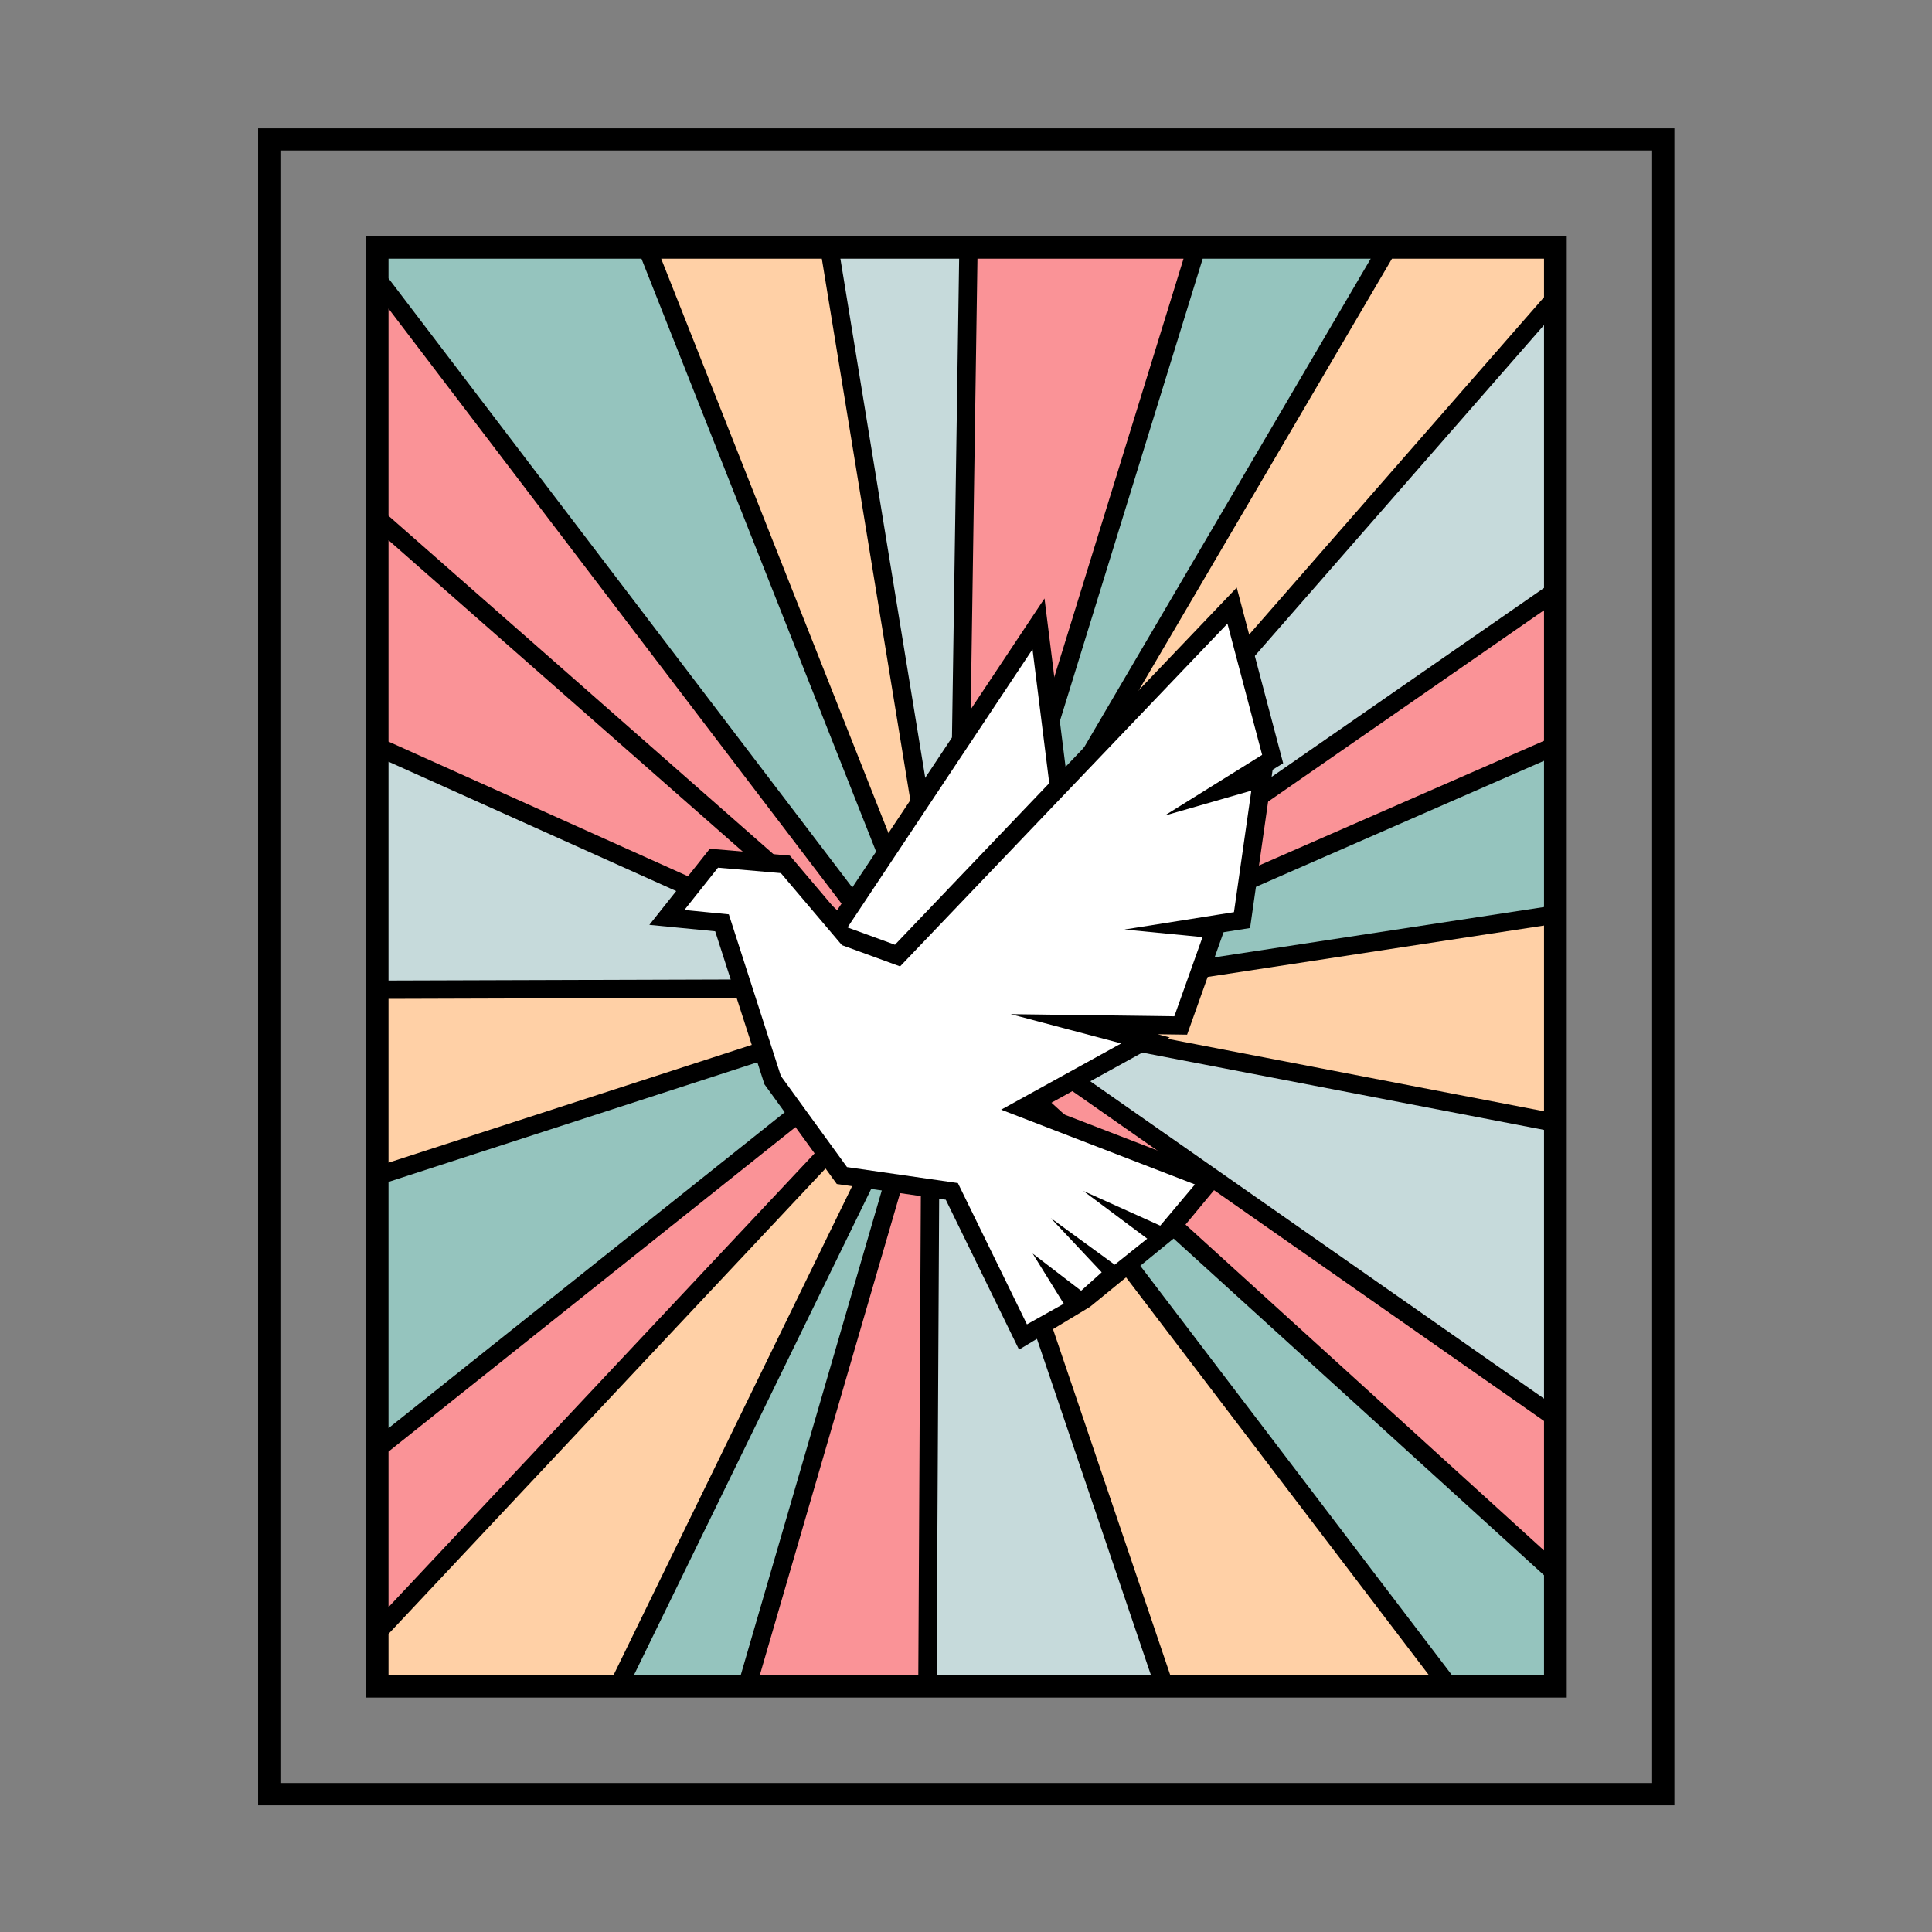<svg xmlns="http://www.w3.org/2000/svg" xmlns:xlink="http://www.w3.org/1999/xlink" width="500" zoomAndPan="magnify" viewBox="0 0 375 375" height="500" preserveAspectRatio="xMidYMid meet" version="1.0"><rect x="0" y="0" width="375" height="375" fill="#808080" stroke="none"/><defs><clipPath id="d4953de4c7"><path d="M 50 24.914 L 325 24.914 L 325 350.414 L 50 350.414 Z M 50 24.914 " clip-rule="nonzero"/></clipPath></defs><g clip-path="url(#d4953de4c7)"><path fill="#000000" d="M 73.16 24.887 C 149.422 24.887 225.68 24.887 301.941 24.887 L 325 24.887 L 325 350.406 L 50.102 350.406 L 50.102 24.887 Z M 73.16 29.215 C 149.422 29.215 225.68 29.215 301.941 29.215 L 320.676 29.215 L 320.676 346.082 L 54.426 346.082 L 54.426 29.215 L 73.16 29.215 " fill-opacity="1" fill-rule="evenodd"/></g><path fill="#000000" d="M 70.996 146.555 L 70.996 45.801 C 148.699 45.801 226.402 45.801 304.102 45.801 L 304.102 329.5 C 226.402 329.5 148.699 329.5 70.996 329.5 L 70.996 146.555 " fill-opacity="1" fill-rule="evenodd"/><path fill="#c6dadb" d="M 223.375 325.082 L 182.438 204.324 L 181.801 325.082 C 195.656 325.082 209.52 325.082 223.375 325.082 " fill-opacity="1" fill-rule="evenodd"/><path fill="#fa9397" d="M 147.496 325.082 C 157.746 325.082 167.992 325.082 178.242 325.082 L 178.812 217.484 L 147.496 325.082 " fill-opacity="1" fill-rule="evenodd"/><path fill="#95c4be" d="M 143.793 325.082 L 174.41 219.879 L 123.07 325.082 C 129.977 325.082 136.887 325.082 143.793 325.082 " fill-opacity="1" fill-rule="evenodd"/><path fill="#ffd0a6" d="M 119.113 325.082 L 174.473 211.637 L 75.41 317.137 L 75.41 325.082 C 89.977 325.082 104.543 325.082 119.113 325.082 " fill-opacity="1" fill-rule="evenodd"/><path fill="#fa9397" d="M 75.41 281.754 L 75.41 311.938 L 181.375 199.086 L 180.516 197.953 L 75.41 281.754 " fill-opacity="1" fill-rule="evenodd"/><path fill="#95c4be" d="M 75.41 277.207 L 176.453 196.645 L 75.41 229.406 Z M 75.41 277.207 " fill-opacity="1" fill-rule="evenodd"/><path fill="#ffd0a6" d="M 75.41 193.875 L 75.41 225.672 L 174.422 193.566 Z M 75.41 193.875 " fill-opacity="1" fill-rule="evenodd"/><path fill="#c6dadb" d="M 75.41 147.844 L 75.41 190.32 L 169.223 190.027 Z M 75.41 147.844 " fill-opacity="1" fill-rule="evenodd"/><path fill="#fa9397" d="M 75.41 104.852 L 75.41 143.945 L 166.445 184.883 Z M 75.41 104.852 " fill-opacity="1" fill-rule="evenodd"/><path fill="#fa9397" d="M 75.41 100.117 L 167.992 181.504 L 75.41 59.902 Z M 75.41 100.117 " fill-opacity="1" fill-rule="evenodd"/><path fill="#95c4be" d="M 124.508 50.211 C 108.145 50.211 91.773 50.211 75.41 50.211 L 75.41 54.031 L 180.793 192.445 L 124.508 50.211 " fill-opacity="1" fill-rule="evenodd"/><path fill="#ffd0a6" d="M 159.516 50.211 C 149.125 50.211 138.73 50.211 128.336 50.211 L 181.457 184.461 L 159.516 50.211 " fill-opacity="1" fill-rule="evenodd"/><path fill="#c6dadb" d="M 163.121 50.211 L 184.234 179.41 L 186.168 50.211 C 178.484 50.211 170.801 50.211 163.121 50.211 " fill-opacity="1" fill-rule="evenodd"/><path fill="#fa9397" d="M 229.723 50.211 C 216.391 50.211 203.059 50.211 189.723 50.211 L 187.699 185.816 L 187.906 185.578 L 229.723 50.211 " fill-opacity="1" fill-rule="evenodd"/><path fill="#95c4be" d="M 266.055 50.211 C 255.184 50.211 244.316 50.211 233.445 50.211 L 197.18 167.629 L 266.055 50.211 " fill-opacity="1" fill-rule="evenodd"/><path fill="#ffd0a6" d="M 270.18 50.211 L 196.613 175.621 L 299.691 57.688 L 299.691 50.211 C 289.855 50.211 280.02 50.211 270.18 50.211 " fill-opacity="1" fill-rule="evenodd"/><path fill="#c6dadb" d="M 299.691 114.117 L 299.691 63.094 L 187.617 191.316 L 187.609 191.867 L 299.691 114.117 " fill-opacity="1" fill-rule="evenodd"/><path fill="#fa9397" d="M 299.691 143.789 L 299.691 118.449 L 200.758 187.074 Z M 299.691 143.789 " fill-opacity="1" fill-rule="evenodd"/><path fill="#95c4be" d="M 299.691 147.672 L 200.02 191.277 L 299.691 176.055 Z M 299.691 147.672 " fill-opacity="1" fill-rule="evenodd"/><path fill="#ffd0a6" d="M 299.691 215.695 L 299.691 179.648 L 195.281 195.598 Z M 299.691 215.695 " fill-opacity="1" fill-rule="evenodd"/><path fill="#c6dadb" d="M 299.691 219.312 L 196.812 199.516 L 299.691 271.473 Z M 299.691 219.312 " fill-opacity="1" fill-rule="evenodd"/><path fill="#fa9397" d="M 299.691 300.941 L 299.691 275.812 L 187.523 197.359 L 187.504 198.965 L 299.691 300.941 " fill-opacity="1" fill-rule="evenodd"/><path fill="#95c4be" d="M 299.691 305.746 L 193.711 209.414 L 281.777 325.082 C 287.75 325.082 293.719 325.082 299.691 325.082 L 299.691 305.746 " fill-opacity="1" fill-rule="evenodd"/><path fill="#ffd0a6" d="M 227.129 325.082 C 243.855 325.082 260.582 325.082 277.305 325.082 L 186.859 206.285 L 227.129 325.082 " fill-opacity="1" fill-rule="evenodd"/><path fill="#000000" d="M 197.793 261.961 L 183.574 232.863 L 162.422 229.812 L 148.379 210.461 L 138.816 180.762 L 126.039 179.516 L 137.781 164.738 L 153.316 166.074 L 162.406 176.801 L 202.734 116.156 L 206.824 148.84 L 240.051 114.047 L 249.062 148.141 L 247.02 149.41 L 242.637 180.129 L 237.496 180.945 L 230.414 200.828 L 224.727 200.75 L 227.043 201.367 L 202.66 214.816 L 237.828 228.383 L 227.988 240.246 L 211.562 253.66 L 197.793 261.961 " fill-opacity="1" fill-rule="evenodd"/><path fill="#ffffff" d="M 209.848 250.531 L 200.441 243.32 L 206.477 253.059 L 199.328 257.059 L 185.926 229.633 L 164.402 226.531 L 151.566 208.844 L 141.465 177.473 L 132.84 176.629 L 139.363 168.418 L 151.566 169.473 L 163.422 183.457 L 174.707 187.578 L 238.246 121.047 L 244.98 146.52 L 226.043 158.312 L 242.879 153.469 L 239.512 177.051 L 218.262 180.418 L 233.41 181.895 L 227.938 197.262 L 196.168 196.844 L 217.629 202.527 L 194.32 215.387 L 231.938 229.898 L 225.203 237.898 L 210.266 231.16 L 222.68 240.426 L 216.367 245.477 L 203.953 236.426 L 213.84 246.953 Z M 164.508 180.016 L 200.41 126.027 L 203.66 152.008 L 173.707 183.375 L 164.508 180.016 " fill-opacity="1" fill-rule="evenodd"/></svg>